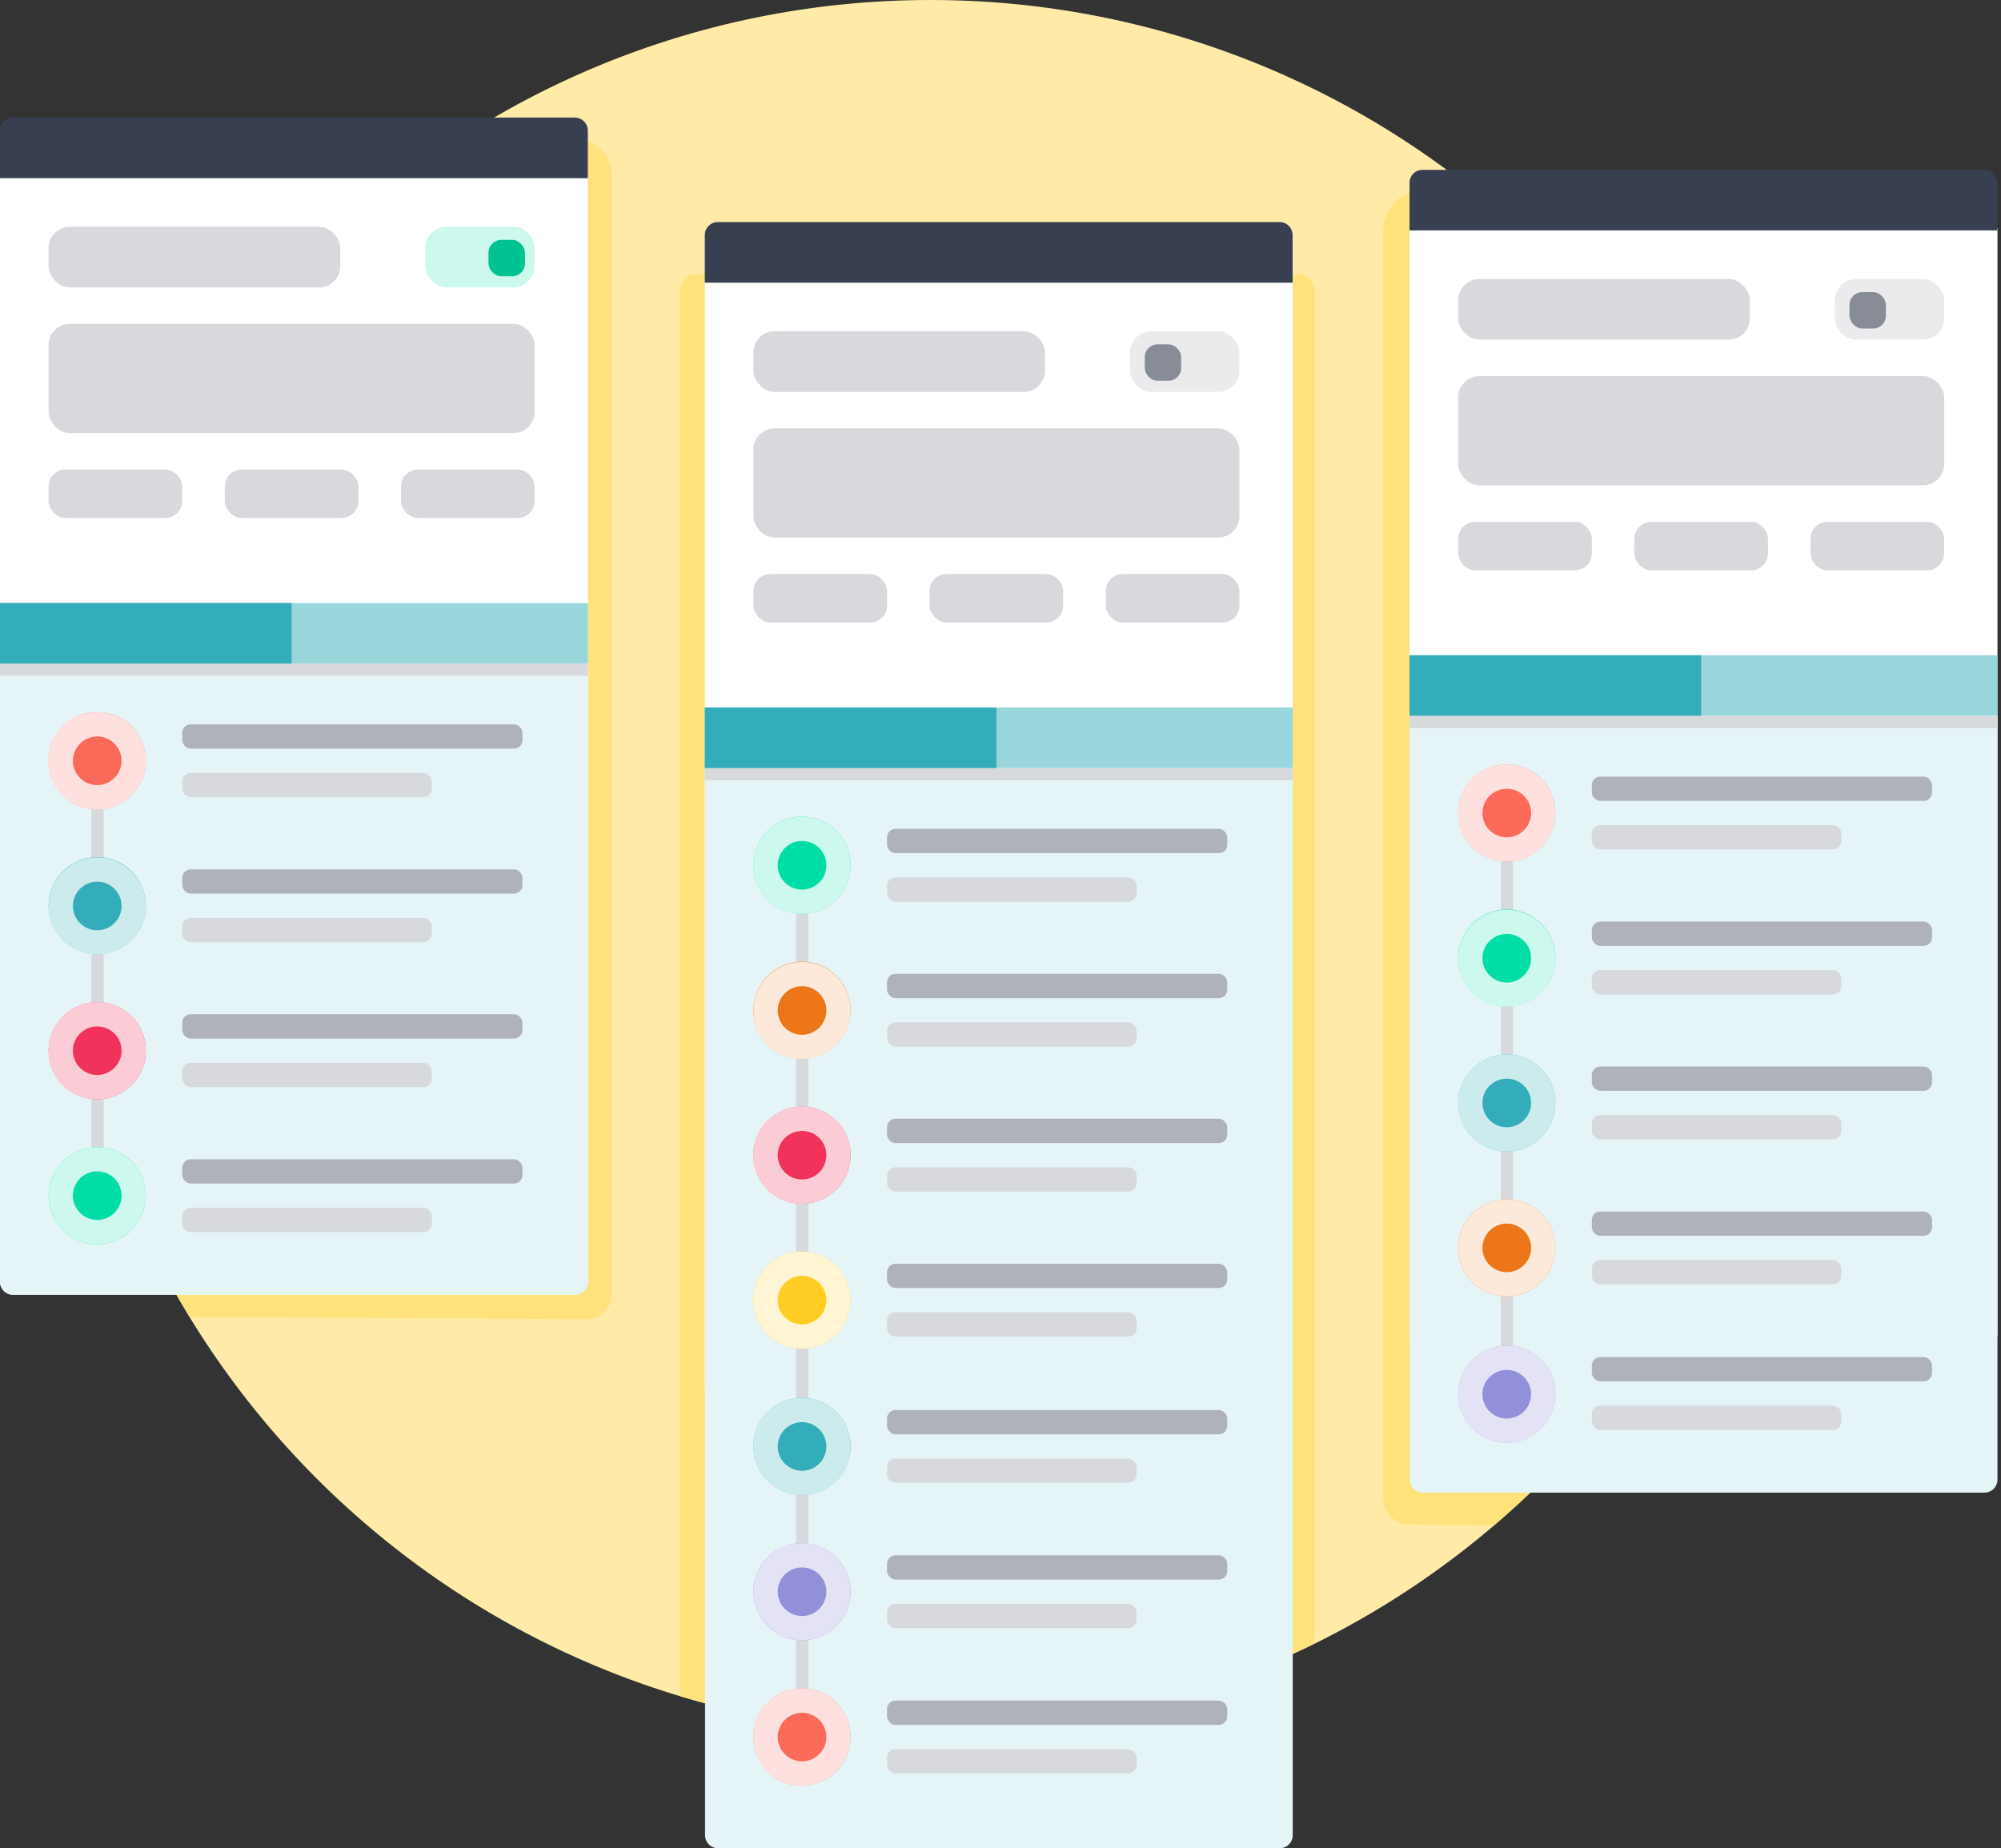 <?xml version="1.0" encoding="UTF-8"?>
<svg width="236px" height="218px" viewBox="0 0 236 218" version="1.1" xmlns="http://www.w3.org/2000/svg" xmlns:xlink="http://www.w3.org/1999/xlink">
    <rect x="0" y="0" width="236" height="218" fill="#333333" stroke="none"/>
    <!-- Generator: sketchtool 55 (78076) - https://sketchapp.com -->
    <title>9E837525-CF37-4214-A79D-347AAFE91BA3@2x</title>
    <desc>Created with sketchtool.</desc>
    <g id="V_2" stroke="none" stroke-width="1" fill="none" fill-rule="evenodd">
        <g id="Step1_1" transform="translate(-602, -392)">
            <g id="Group-23" transform="translate(164, 392)">
                <g id="Group-17" transform="translate(399, 0)">
                    <g id="resources/illustrations/smartplans" transform="translate(39, 0)">
                        <g id="Asset-2">
                            <path d="M212.091,102.198 C212.091,158.64 166.283,204.395 109.773,204.396 C53.264,204.398 7.453,158.645 7.45,102.203 C7.447,45.762 53.254,0.004 109.763,-3.1262756e-14 C136.902,-0.004 162.931,10.762 182.122,29.928 C201.313,49.095 212.094,75.092 212.091,102.198" id="Fill-1-2" fill="#FFEBA7"></path>
                            <path d="M153.192,32.353 L82.099,32.353 C81.6,32.345 81.12,32.537 80.764,32.886 C80.409,33.235 80.209,33.712 80.209,34.21 L80.209,200.067 C105.037,207.505 131.764,205.284 155.02,193.851 L155.02,34.21 C155.02,33.196 154.206,32.37 153.192,32.353 Z" id="Path" fill="#FFE27C" fill-rule="nonzero"></path>
                            <path d="M72.142,152.893 L72.142,20.49 C72.142,18.11 69.898,16.177 67.137,16.177 L54.496,16.177 C7.749,46.166 -6.51,107.926 22.366,155.335 L68.988,155.604 C70.605,155.715 72.011,154.506 72.142,152.893 Z" id="Path" fill="#FFE27C" fill-rule="nonzero"></path>
                            <path d="M212.092,102.198 C212.119,71.111 197.95,41.71 173.607,22.339 L168.131,22.339 C166.82,22.325 165.556,22.831 164.619,23.747 C163.682,24.663 163.147,25.913 163.133,27.223 L163.133,176.734 C163.133,177.558 163.463,178.348 164.05,178.927 C164.637,179.506 165.432,179.826 166.257,179.815 L176.236,179.885 C199.011,160.49 212.118,132.091 212.092,102.198 Z" id="Path" fill="#FFE27C" fill-rule="nonzero"></path>
                            <path d="M150.917,165.041 L84.667,165.041 C83.815,165.041 83.124,164.351 83.124,163.5 L83.124,33.062 L152.459,33.062 L152.459,163.5 C152.459,164.351 151.768,165.041 150.917,165.041 Z" id="Path" fill="#FFFFFF"></path>
                            <rect id="Rectangle" fill="#99D6DC" fill-rule="nonzero" x="83.124" y="83.449" width="69.342" height="7.156"></rect>
                            <path d="M83.124,90.605 L152.467,90.605 L152.467,216.459 C152.467,217.31 151.776,218 150.924,218 L84.698,218 C83.846,218 83.155,217.31 83.155,216.459 L83.155,90.605 L83.124,90.605 Z" id="Path" fill="#E5F4F6" fill-rule="nonzero"></path>
                            <rect id="Rectangle" fill="#EBEBED" fill-rule="nonzero" x="133.278" y="39.071" width="12.895" height="7.156" rx="2.5"></rect>
                            <rect id="Rectangle" fill="#878C97" fill-rule="nonzero" x="135.014" y="40.619" width="4.296" height="4.291" rx="1.5"></rect>
                            <rect id="Rectangle" fill="#D7D9DC" fill-rule="nonzero" x="88.855" y="39.071" width="34.397" height="7.156" rx="2.5"></rect>
                            <rect id="Rectangle" fill="#D7D9DC" fill-rule="nonzero" x="88.855" y="67.703" width="15.764" height="5.723" rx="2"></rect>
                            <rect id="Rectangle" fill="#D7D9DC" fill-rule="nonzero" x="109.632" y="67.703" width="15.764" height="5.723" rx="2"></rect>
                            <rect id="Rectangle" fill="#D7D9DC" fill-rule="nonzero" x="130.417" y="67.703" width="15.764" height="5.723" rx="2"></rect>
                            <rect id="Rectangle" fill="#D7D9DC" fill-rule="nonzero" x="88.855" y="50.525" width="57.326" height="12.88" rx="2.5"></rect>
                            <rect id="Rectangle" fill="#33ADB9" fill-rule="nonzero" x="83.124" y="83.449" width="34.397" height="7.156"></rect>
                            <rect id="Rectangle" fill="#AFB2B9" fill-rule="nonzero" x="104.619" y="97.761" width="40.128" height="2.866" rx="1"></rect>
                            <rect id="Rectangle" fill="#D7D9DC" fill-rule="nonzero" transform="translate(94.616, 153.112) rotate(90) translate(-94.616, -153.112) " x="43.741" y="152.396" width="101.75" height="1.433" rx="0.5"></rect>
                            <rect id="Rectangle" fill="#D7D9DC" fill-rule="nonzero" x="104.619" y="103.485" width="29.431" height="2.866" rx="1"></rect>
                            <ellipse id="Oval" fill="#FFCE24" fill-rule="nonzero" cx="94.585" cy="153.347" rx="5.73" ry="5.723"></ellipse>
                            <path d="M94.585,150.482 C95.746,150.479 96.795,151.175 97.241,152.245 C97.688,153.316 97.444,154.55 96.624,155.371 C95.804,156.192 94.57,156.438 93.497,155.995 C92.424,155.552 91.724,154.507 91.724,153.347 C91.728,151.769 93.005,150.49 94.585,150.482 L94.585,150.482 Z M94.585,147.624 C91.42,147.624 88.855,150.186 88.855,153.347 C88.855,156.508 91.42,159.071 94.585,159.071 C97.75,159.071 100.315,156.508 100.315,153.347 C100.315,150.186 97.75,147.624 94.585,147.624 Z" id="Shape" fill="#FFF5D3" fill-rule="nonzero"></path>
                            <rect id="Rectangle" fill="#AFB2B9" fill-rule="nonzero" x="104.619" y="114.862" width="40.128" height="2.866" rx="1"></rect>
                            <rect id="Rectangle" fill="#D7D9DC" fill-rule="nonzero" x="104.619" y="120.586" width="29.431" height="2.866" rx="1"></rect>
                            <ellipse id="Oval" fill="#EC7618" fill-rule="nonzero" cx="94.585" cy="119.153" rx="5.73" ry="5.723"></ellipse>
                            <path d="M94.585,116.318 C95.746,116.315 96.795,117.011 97.241,118.082 C97.688,119.152 97.444,120.386 96.624,121.207 C95.804,122.028 94.57,122.275 93.497,121.832 C92.424,121.389 91.724,120.343 91.724,119.184 C91.728,117.606 93.005,116.326 94.585,116.318 L94.585,116.318 Z M94.585,113.46 C91.42,113.46 88.855,116.023 88.855,119.184 C88.855,122.345 91.42,124.907 94.585,124.907 C97.75,124.907 100.315,122.345 100.315,119.184 C100.315,116.023 97.75,113.46 94.585,113.46 L94.585,113.46 Z" id="Shape" fill="#FCE9DA" fill-rule="nonzero"></path>
                            <rect id="Rectangle" fill="#AFB2B9" fill-rule="nonzero" x="104.619" y="131.955" width="40.128" height="2.866" rx="1"></rect>
                            <rect id="Rectangle" fill="#D7D9DC" fill-rule="nonzero" x="104.619" y="137.679" width="29.431" height="2.866" rx="1"></rect>
                            <ellipse id="Oval" fill="#F1335C" fill-rule="nonzero" cx="94.585" cy="136.254" rx="5.73" ry="5.723"></ellipse>
                            <path d="M94.585,133.388 C95.746,133.385 96.795,134.081 97.241,135.152 C97.688,136.222 97.444,137.456 96.624,138.277 C95.804,139.099 94.57,139.345 93.497,138.902 C92.424,138.459 91.724,137.414 91.724,136.254 C91.728,134.676 93.005,133.397 94.585,133.388 L94.585,133.388 Z M94.585,130.523 C92.264,130.52 90.169,131.914 89.278,134.055 C88.388,136.197 88.877,138.663 90.517,140.304 C92.158,141.944 94.626,142.436 96.771,141.549 C98.917,140.663 100.315,138.573 100.315,136.254 C100.315,133.092 97.751,130.527 94.585,130.523 Z" id="Shape" fill="#FCCCD6" fill-rule="nonzero"></path>
                            <rect id="Rectangle" fill="#AFB2B9" fill-rule="nonzero" x="104.619" y="149.057" width="40.128" height="2.866" rx="1"></rect>
                            <rect id="Rectangle" fill="#D7D9DC" fill-rule="nonzero" x="104.619" y="154.78" width="29.431" height="2.866" rx="1"></rect>
                            <rect id="Rectangle" fill="#AFB2B9" fill-rule="nonzero" x="104.619" y="166.312" width="40.128" height="2.866" rx="1"></rect>
                            <rect id="Rectangle" fill="#D7D9DC" fill-rule="nonzero" x="104.619" y="172.035" width="29.431" height="2.866" rx="1"></rect>
                            <rect id="Rectangle" fill="#AFB2B9" fill-rule="nonzero" x="104.619" y="183.444" width="40.128" height="2.866" rx="1"></rect>
                            <rect id="Rectangle" fill="#D7D9DC" fill-rule="nonzero" x="104.619" y="189.175" width="29.431" height="2.866" rx="1"></rect>
                            <rect id="Rectangle" fill="#AFB2B9" fill-rule="nonzero" x="104.619" y="200.583" width="40.128" height="2.866" rx="1"></rect>
                            <rect id="Rectangle" fill="#D7D9DC" fill-rule="nonzero" x="104.619" y="206.307" width="29.431" height="2.866" rx="1"></rect>
                            <ellipse id="Oval" fill="#00DDA6" fill-rule="nonzero" cx="94.585" cy="102.052" rx="5.73" ry="5.723"></ellipse>
                            <path d="M94.585,99.194 C95.747,99.191 96.796,99.888 97.242,100.959 C97.688,102.031 97.443,103.265 96.622,104.086 C95.8,104.906 94.564,105.151 93.491,104.705 C92.419,104.26 91.721,103.212 91.724,102.052 C91.728,100.475 93.007,99.198 94.585,99.194 L94.585,99.194 Z M94.585,96.328 C92.263,96.325 90.168,97.72 89.278,99.863 C88.387,102.005 88.878,104.472 90.52,106.112 C92.162,107.752 94.632,108.242 96.777,107.353 C98.922,106.464 100.319,104.371 100.315,102.052 C100.315,98.891 97.75,96.328 94.585,96.328 L94.585,96.328 Z" id="Shape" fill="#CCF8ED" fill-rule="nonzero"></path>
                            <ellipse id="Oval" fill="#33ADB9" fill-rule="nonzero" cx="94.585" cy="170.602" rx="5.73" ry="5.723"></ellipse>
                            <path d="M94.585,167.744 C95.747,167.741 96.796,168.438 97.242,169.51 C97.688,170.581 97.443,171.816 96.622,172.636 C95.8,173.457 94.564,173.702 93.491,173.256 C92.419,172.81 91.721,171.763 91.724,170.602 C91.728,169.026 93.007,167.749 94.585,167.744 L94.585,167.744 Z M94.585,164.879 C92.263,164.876 90.168,166.271 89.278,168.413 C88.387,170.556 88.878,173.022 90.52,174.663 C92.162,176.303 94.632,176.793 96.777,175.903 C98.922,175.014 100.319,172.922 100.315,170.602 C100.315,167.441 97.75,164.879 94.585,164.879 Z" id="Shape" fill="#CCEBED" fill-rule="nonzero"></path>
                            <ellipse id="Oval" fill="#9290D9" fill-rule="nonzero" cx="94.585" cy="187.742" rx="5.73" ry="5.723"></ellipse>
                            <path d="M94.585,184.876 C95.746,184.873 96.795,185.569 97.241,186.64 C97.688,187.71 97.444,188.944 96.624,189.765 C95.804,190.587 94.57,190.833 93.497,190.39 C92.424,189.947 91.724,188.902 91.724,187.742 C91.728,186.164 93.005,184.885 94.585,184.876 L94.585,184.876 Z M94.585,182.018 C91.42,182.018 88.855,184.581 88.855,187.742 C88.855,190.903 91.42,193.465 94.585,193.465 C97.75,193.465 100.315,190.903 100.315,187.742 C100.315,184.581 97.75,182.018 94.585,182.018 L94.585,182.018 Z" id="Shape" fill="#E4E3F5" fill-rule="nonzero"></path>
                            <ellipse id="Oval" fill="#FC6A59" fill-rule="nonzero" cx="94.585" cy="204.881" rx="5.73" ry="5.723"></ellipse>
                            <path d="M94.585,202.016 C95.746,202.013 96.795,202.709 97.241,203.78 C97.688,204.85 97.444,206.084 96.624,206.905 C95.804,207.726 94.57,207.973 93.497,207.53 C92.424,207.087 91.724,206.041 91.724,204.881 C91.728,203.304 93.005,202.024 94.585,202.016 L94.585,202.016 Z M94.585,199.15 C92.264,199.147 90.169,200.542 89.278,202.683 C88.388,204.824 88.877,207.291 90.517,208.931 C92.158,210.572 94.626,211.064 96.771,210.177 C98.917,209.291 100.315,207.2 100.315,204.881 C100.315,201.719 97.751,199.155 94.585,199.15 Z" id="Shape" fill="#FEE1DE" fill-rule="nonzero"></path>
                            <path d="M84.667,26.191 L150.909,26.191 C151.761,26.191 152.451,26.881 152.451,27.731 L152.451,33.339 L83.124,33.339 L83.124,27.731 C83.124,26.881 83.815,26.191 84.667,26.191 Z" id="Path" fill="#373F51" fill-rule="nonzero"></path>
                            <polygon id="Path" fill="#D7D9DC" fill-rule="nonzero" points="83.124 90.605 152.459 90.605 152.459 92.03 83.124 92.03 83.124 90.597"></polygon>
                            <g id="Group" transform="translate(0, 13.866)">
                                <path d="M67.8,138.85 L1.542,138.85 C0.691,138.85 1.04326465e-16,138.16 0,137.309 L0,6.871 L69.342,6.871 L69.342,137.309 C69.342,138.16 68.652,138.85 67.8,138.85 Z" id="Path" fill="#FFFFFF"></path>
                                <rect id="Rectangle" fill="#99D6DC" fill-rule="nonzero" x="0" y="57.258" width="69.342" height="7.156"></rect>
                                <path d="M0,64.414 L69.342,64.414 L69.342,137.309 C69.342,138.16 68.652,138.85 67.8,138.85 L1.542,138.85 C0.691,138.85 1.04326465e-16,138.16 0,137.309 L0,64.414 Z" id="Path" fill="#E5F4F6" fill-rule="nonzero"></path>
                                <rect id="Rectangle" fill="#CCF8ED" fill-rule="nonzero" x="50.162" y="12.88" width="12.895" height="7.156" rx="2.5"></rect>
                                <rect id="Rectangle" fill="#00C392" fill-rule="nonzero" x="57.619" y="14.428" width="4.296" height="4.291" rx="1.5"></rect>
                                <rect id="Rectangle" fill="#D7D9DC" fill-rule="nonzero" x="5.73" y="12.88" width="34.397" height="7.156" rx="2.5"></rect>
                                <rect id="Rectangle" fill="#D7D9DC" fill-rule="nonzero" x="5.73" y="41.512" width="15.764" height="5.723" rx="2"></rect>
                                <rect id="Rectangle" fill="#D7D9DC" fill-rule="nonzero" x="26.515" y="41.512" width="15.764" height="5.723" rx="2"></rect>
                                <rect id="Rectangle" fill="#D7D9DC" fill-rule="nonzero" x="47.293" y="41.512" width="15.764" height="5.723" rx="2"></rect>
                                <rect id="Rectangle" fill="#D7D9DC" fill-rule="nonzero" x="5.73" y="24.334" width="57.326" height="12.88" rx="2.5"></rect>
                                <rect id="Rectangle" fill="#33ADB9" fill-rule="nonzero" x="0" y="57.258" width="34.397" height="7.156"></rect>
                                <rect id="Rectangle" fill="#AFB2B9" fill-rule="nonzero" x="21.495" y="71.57" width="40.128" height="2.866" rx="1"></rect>
                                <rect id="Rectangle" fill="#D7D9DC" fill-rule="nonzero" transform="translate(11.499, 99.125) rotate(90) translate(-11.499, -99.125) " x="-11.545" y="98.408" width="46.089" height="1.433" rx="0.5"></rect>
                                <rect id="Rectangle" fill="#D7D9DC" fill-rule="nonzero" x="21.495" y="77.294" width="29.431" height="2.866" rx="1"></rect>
                                <ellipse id="Oval" fill="#FC6A59" fill-rule="nonzero" cx="11.468" cy="75.861" rx="5.73" ry="5.723"></ellipse>
                                <path d="M11.468,73.003 C12.629,73.003 13.676,73.702 14.12,74.774 C14.563,75.846 14.316,77.079 13.494,77.898 C12.672,78.717 11.437,78.96 10.365,78.514 C9.293,78.068 8.596,77.021 8.599,75.861 C8.604,74.281 9.887,73.003 11.468,73.003 L11.468,73.003 Z M11.468,70.137 C9.146,70.134 7.051,71.53 6.161,73.672 C5.271,75.814 5.761,78.281 7.403,79.921 C9.045,81.561 11.515,82.051 13.66,81.162 C15.805,80.273 17.202,78.18 17.199,75.861 C17.194,72.702 14.631,70.142 11.468,70.137 L11.468,70.137 Z" id="Shape" fill="#FEE1DE" fill-rule="nonzero"></path>
                                <rect id="Rectangle" fill="#AFB2B9" fill-rule="nonzero" x="21.495" y="88.671" width="40.128" height="2.866" rx="1"></rect>
                                <rect id="Rectangle" fill="#D7D9DC" fill-rule="nonzero" x="21.495" y="94.395" width="29.431" height="2.866" rx="1"></rect>
                                <ellipse id="Oval" fill="#33ADB9" fill-rule="nonzero" cx="11.468" cy="92.962" rx="5.73" ry="5.723"></ellipse>
                                <path d="M11.468,90.127 C13.053,90.127 14.337,91.41 14.337,92.993 C14.337,94.575 13.053,95.858 11.468,95.858 C9.884,95.858 8.599,94.575 8.599,92.993 C8.599,91.41 9.884,90.127 11.468,90.127 L11.468,90.127 Z M11.468,87.269 C8.304,87.269 5.738,89.832 5.738,92.993 C5.738,96.154 8.304,98.716 11.468,98.716 C14.633,98.716 17.199,96.154 17.199,92.993 C17.194,89.834 14.631,87.274 11.468,87.269 Z" id="Shape" fill="#CCEBED" fill-rule="nonzero"></path>
                                <rect id="Rectangle" fill="#AFB2B9" fill-rule="nonzero" x="21.495" y="105.765" width="40.128" height="2.866" rx="1"></rect>
                                <rect id="Rectangle" fill="#D7D9DC" fill-rule="nonzero" x="21.495" y="111.488" width="29.431" height="2.866" rx="1"></rect>
                                <ellipse id="Oval" fill="#F1335C" fill-rule="nonzero" cx="11.468" cy="110.063" rx="5.73" ry="5.723"></ellipse>
                                <path d="M11.468,107.197 C13.053,107.197 14.337,108.48 14.337,110.063 C14.337,111.646 13.053,112.929 11.468,112.929 C9.884,112.929 8.599,111.646 8.599,110.063 C8.599,108.48 9.884,107.197 11.468,107.197 L11.468,107.197 Z M11.468,104.332 C9.147,104.329 7.052,105.723 6.162,107.864 C5.271,110.006 5.76,112.472 7.401,114.113 C9.041,115.754 11.51,116.245 13.655,115.359 C15.8,114.472 17.199,112.382 17.199,110.063 C17.199,106.901 14.634,104.336 11.468,104.332 L11.468,104.332 Z" id="Shape" fill="#FCCCD6" fill-rule="nonzero"></path>
                                <rect id="Rectangle" fill="#AFB2B9" fill-rule="nonzero" x="21.495" y="122.866" width="40.128" height="2.866" rx="1"></rect>
                                <rect id="Rectangle" fill="#D7D9DC" fill-rule="nonzero" x="21.495" y="128.589" width="29.431" height="2.866" rx="1"></rect>
                                <ellipse id="Oval" fill="#00DDA6" fill-rule="nonzero" cx="11.468" cy="127.156" rx="5.73" ry="5.723"></ellipse>
                                <path d="M11.468,124.291 C13.053,124.291 14.337,125.574 14.337,127.156 C14.337,128.739 13.053,130.022 11.468,130.022 C9.884,130.022 8.599,128.739 8.599,127.156 C8.599,125.574 9.884,124.291 11.468,124.291 L11.468,124.291 Z M11.468,121.433 C8.304,121.433 5.738,123.995 5.738,127.156 C5.738,130.317 8.304,132.88 11.468,132.88 C14.633,132.88 17.199,130.317 17.199,127.156 C17.194,123.997 14.631,121.437 11.468,121.433 Z" id="Shape" fill="#CCF8ED" fill-rule="nonzero"></path>
                                <path d="M1.542,0 L67.784,0 C68.636,0 69.327,0.69 69.327,1.541 L69.327,7.149 L0,7.149 L0,1.541 C-1.0432646e-16,0.69 0.691,0 1.542,0 Z" id="Path" fill="#373F51" fill-rule="nonzero"></path>
                                <polygon id="Path" fill="#D7D9DC" fill-rule="nonzero" points="0 64.414 69.335 64.414 69.335 65.839 0 65.839 0 64.406"></polygon>
                                <path d="M234.041,145.012 L167.784,145.012 C166.932,145.012 166.241,144.323 166.241,143.472 L166.241,13.034 L235.584,13.034 L235.584,143.472 C235.584,143.88 235.421,144.272 235.132,144.561 C234.842,144.85 234.45,145.012 234.041,145.012 Z" id="Path" fill="#FFFFFF"></path>
                                <rect id="Rectangle" fill="#99D6DC" fill-rule="nonzero" x="166.241" y="63.42" width="69.342" height="7.156"></rect>
                                <path d="M166.241,70.577 L235.584,70.577 L235.584,160.65 C235.584,161.501 234.893,162.19 234.041,162.19 L167.822,162.19 C166.97,162.19 166.28,161.501 166.28,160.65 L166.28,70.577 L166.241,70.577 Z" id="Path" fill="#E5F4F6" fill-rule="nonzero"></path>
                                <rect id="Rectangle" fill="#EBEBED" fill-rule="nonzero" x="216.403" y="19.042" width="12.895" height="7.156" rx="2.5"></rect>
                                <rect id="Rectangle" fill="#878C97" fill-rule="nonzero" x="218.13" y="20.591" width="4.296" height="4.291" rx="1.5"></rect>
                                <rect id="Rectangle" fill="#D7D9DC" fill-rule="nonzero" x="171.979" y="19.042" width="34.397" height="7.156" rx="2.5"></rect>
                                <rect id="Rectangle" fill="#D7D9DC" fill-rule="nonzero" x="171.979" y="47.675" width="15.764" height="5.723" rx="2"></rect>
                                <rect id="Rectangle" fill="#D7D9DC" fill-rule="nonzero" x="192.756" y="47.675" width="15.764" height="5.723" rx="2"></rect>
                                <rect id="Rectangle" fill="#D7D9DC" fill-rule="nonzero" x="213.534" y="47.675" width="15.764" height="5.723" rx="2"></rect>
                                <rect id="Rectangle" fill="#D7D9DC" fill-rule="nonzero" x="171.979" y="30.497" width="57.326" height="12.88" rx="2.5"></rect>
                                <rect id="Rectangle" fill="#33ADB9" fill-rule="nonzero" x="166.241" y="63.42" width="34.397" height="7.156"></rect>
                                <rect id="Rectangle" fill="#AFB2B9" fill-rule="nonzero" x="187.743" y="77.733" width="40.128" height="2.866" rx="1"></rect>
                                <rect id="Rectangle" fill="#D7D9DC" fill-rule="nonzero" transform="translate(177.733, 117.936) rotate(90) translate(-177.733, -117.936) " x="144.77" y="117.219" width="65.926" height="1.433" rx="0.5"></rect>
                                <rect id="Rectangle" fill="#D7D9DC" fill-rule="nonzero" x="187.743" y="83.456" width="29.431" height="2.866" rx="1"></rect>
                                <ellipse id="Oval" fill="#FC6A59" fill-rule="nonzero" cx="177.71" cy="82.023" rx="5.73" ry="5.723"></ellipse>
                                <path d="M177.71,79.166 C178.871,79.166 179.917,79.865 180.361,80.936 C180.805,82.008 180.558,83.241 179.736,84.06 C178.913,84.879 177.678,85.122 176.606,84.676 C175.534,84.23 174.837,83.183 174.841,82.023 C174.845,80.444 176.128,79.166 177.71,79.166 L177.71,79.166 Z M177.71,76.3 C175.387,76.297 173.292,77.692 172.402,79.834 C171.512,81.977 172.002,84.444 173.644,86.084 C175.286,87.724 177.756,88.214 179.901,87.325 C182.046,86.436 183.443,84.343 183.44,82.023 C183.44,78.862 180.874,76.3 177.71,76.3 L177.71,76.3 Z" id="Shape" fill="#FEE1DE" fill-rule="nonzero"></path>
                                <rect id="Rectangle" fill="#AFB2B9" fill-rule="nonzero" x="187.743" y="94.834" width="40.128" height="2.866" rx="1"></rect>
                                <rect id="Rectangle" fill="#D7D9DC" fill-rule="nonzero" x="187.743" y="100.557" width="29.431" height="2.866" rx="1"></rect>
                                <ellipse id="Oval" fill="#00DDA6" fill-rule="nonzero" cx="177.71" cy="99.125" rx="5.73" ry="5.723"></ellipse>
                                <path d="M177.71,96.29 C179.294,96.29 180.579,97.573 180.579,99.155 C180.579,100.738 179.294,102.021 177.71,102.021 C176.125,102.021 174.841,100.738 174.841,99.155 C174.841,97.573 176.125,96.29 177.71,96.29 L177.71,96.29 Z M177.71,93.432 C174.545,93.432 171.979,95.994 171.979,99.155 C171.979,102.316 174.545,104.879 177.71,104.879 C180.874,104.879 183.44,102.316 183.44,99.155 C183.44,95.994 180.874,93.432 177.71,93.432 L177.71,93.432 Z" id="Shape" fill="#CCF8ED" fill-rule="nonzero"></path>
                                <rect id="Rectangle" fill="#AFB2B9" fill-rule="nonzero" x="187.743" y="111.927" width="40.128" height="2.866" rx="1"></rect>
                                <rect id="Rectangle" fill="#D7D9DC" fill-rule="nonzero" x="187.743" y="117.651" width="29.431" height="2.866" rx="1"></rect>
                                <ellipse id="Oval" fill="#33ADB9" fill-rule="nonzero" cx="177.71" cy="116.226" rx="5.73" ry="5.723"></ellipse>
                                <path d="M177.71,113.36 C179.294,113.36 180.579,114.643 180.579,116.226 C180.579,117.808 179.294,119.091 177.71,119.091 C176.125,119.091 174.841,117.808 174.841,116.226 C174.841,114.643 176.125,113.36 177.71,113.36 L177.71,113.36 Z M177.71,110.494 C175.388,110.491 173.293,111.886 172.403,114.027 C171.512,116.168 172.001,118.635 173.642,120.275 C175.282,121.916 177.751,122.408 179.896,121.521 C182.041,120.635 183.44,118.544 183.44,116.226 C183.442,114.706 182.839,113.249 181.764,112.173 C180.689,111.098 179.231,110.494 177.71,110.494 Z" id="Shape" fill="#CCEBED" fill-rule="nonzero"></path>
                                <rect id="Rectangle" fill="#AFB2B9" fill-rule="nonzero" x="187.743" y="129.028" width="40.128" height="2.866" rx="1"></rect>
                                <rect id="Rectangle" fill="#D7D9DC" fill-rule="nonzero" x="187.743" y="134.752" width="29.431" height="2.866" rx="1"></rect>
                                <rect id="Rectangle" fill="#AFB2B9" fill-rule="nonzero" x="187.743" y="146.199" width="40.128" height="2.866" rx="1"></rect>
                                <rect id="Rectangle" fill="#D7D9DC" fill-rule="nonzero" x="187.743" y="151.93" width="29.431" height="2.866" rx="1"></rect>
                                <ellipse id="Oval" fill="#EC7618" fill-rule="nonzero" cx="177.71" cy="133.319" rx="5.73" ry="5.723"></ellipse>
                                <path d="M177.71,130.453 C179.294,130.453 180.579,131.736 180.579,133.319 C180.579,134.902 179.294,136.185 177.71,136.185 C176.125,136.185 174.841,134.902 174.841,133.319 C174.841,131.736 176.125,130.453 177.71,130.453 L177.71,130.453 Z M177.71,127.595 C174.545,127.595 171.979,130.158 171.979,133.319 C171.979,136.48 174.545,139.042 177.71,139.042 C180.874,139.042 183.44,136.48 183.44,133.319 C183.44,130.158 180.874,127.595 177.71,127.595 Z" id="Shape" fill="#FCE9DA" fill-rule="nonzero"></path>
                                <ellipse id="Oval" fill="#9290D9" fill-rule="nonzero" cx="177.71" cy="150.574" rx="5.73" ry="5.723"></ellipse>
                                <path d="M177.71,147.716 C178.871,147.716 179.917,148.415 180.361,149.487 C180.805,150.559 180.558,151.792 179.736,152.611 C178.913,153.43 177.678,153.673 176.606,153.227 C175.534,152.781 174.837,151.734 174.841,150.574 C174.841,149.815 175.143,149.087 175.681,148.551 C176.22,148.014 176.949,147.714 177.71,147.716 L177.71,147.716 Z M177.71,144.851 C175.387,144.847 173.292,146.243 172.402,148.385 C171.512,150.527 172.002,152.994 173.644,154.634 C175.286,156.274 177.756,156.764 179.901,155.875 C182.046,154.986 183.443,152.894 183.44,150.574 C183.44,147.413 180.874,144.851 177.71,144.851 L177.71,144.851 Z" id="Shape" fill="#E4E3F5" fill-rule="nonzero"></path>
                                <path d="M167.784,6.163 L234.026,6.163 C234.878,6.163 235.568,6.852 235.568,7.703 L235.568,13.311 L166.241,13.311 L166.241,7.703 C166.241,6.852 166.932,6.163 167.784,6.163 Z" id="Path" fill="#373F51" fill-rule="nonzero"></path>
                                <polygon id="Path" fill="#D7D9DC" fill-rule="nonzero" points="166.241 70.577 235.576 70.577 235.576 72.002 166.241 72.002 166.241 70.569"></polygon>
                            </g>
                        </g>
                    </g>
                </g>
            </g>
        </g>
    </g>
</svg>